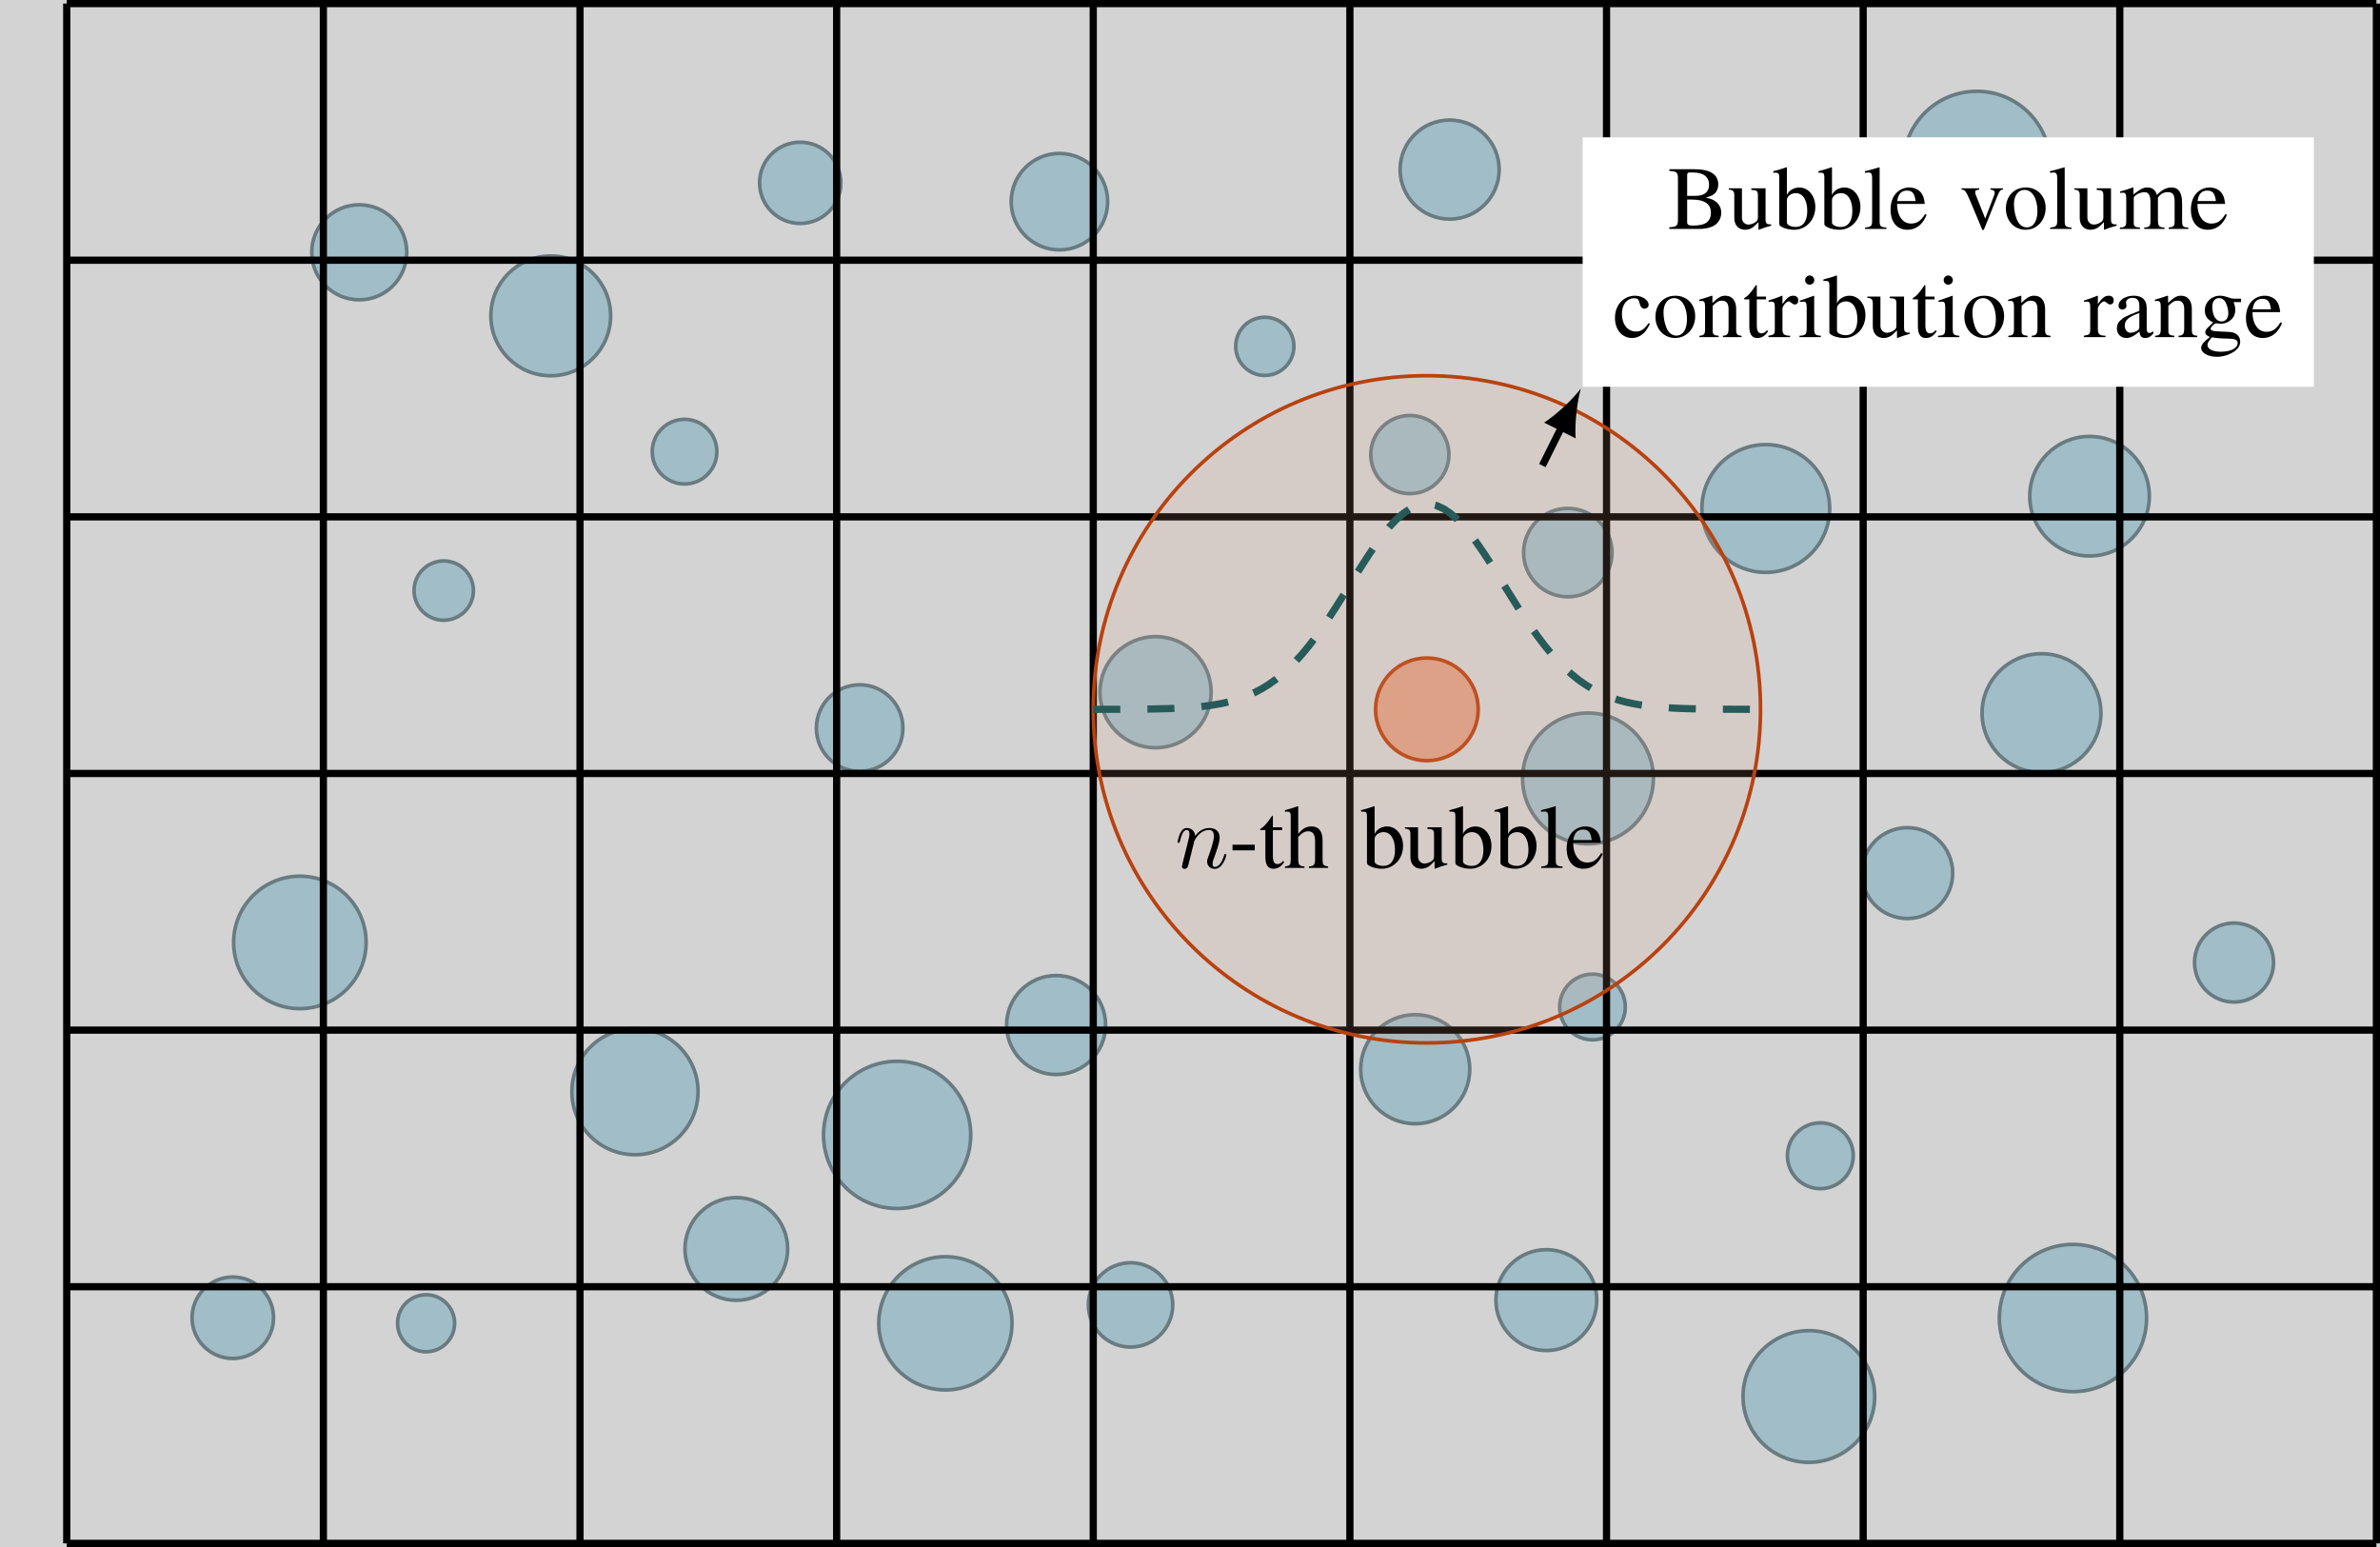 <?xml version="1.0" encoding="UTF-8"?>
<svg xmlns="http://www.w3.org/2000/svg" xmlns:xlink="http://www.w3.org/1999/xlink" width="262.889" height="170.876" viewBox="0 0 262.889 170.876">
<rect width="100%" height="100%" fill="lightgray"/><defs>
<g>
<g id="glyph-0-0">
<path d="M 0.172 -6.594 L 0.172 -6.406 C 1 -6.359 1.125 -6.25 1.125 -5.516 L 1.125 -1.094 C 1.125 -0.344 1 -0.219 0.172 -0.188 L 0.172 0 L 3.5 0 C 4.281 0 4.984 -0.203 5.359 -0.547 C 5.719 -0.875 5.906 -1.312 5.906 -1.797 C 5.906 -2.234 5.734 -2.625 5.422 -2.922 C 5.125 -3.188 4.859 -3.312 4.203 -3.469 C 4.719 -3.594 4.938 -3.703 5.172 -3.906 C 5.422 -4.125 5.578 -4.5 5.578 -4.906 C 5.578 -6.016 4.688 -6.594 2.953 -6.594 Z M 2.141 -3.25 C 3.109 -3.25 3.562 -3.203 3.922 -3.047 C 4.5 -2.812 4.766 -2.406 4.766 -1.781 C 4.766 -1.25 4.562 -0.859 4.156 -0.625 C 3.844 -0.453 3.422 -0.375 2.766 -0.375 C 2.281 -0.375 2.141 -0.453 2.141 -0.781 Z M 2.141 -3.656 L 2.141 -5.938 C 2.141 -6.141 2.219 -6.234 2.359 -6.234 L 2.797 -6.234 C 3.953 -6.234 4.562 -5.75 4.562 -4.859 C 4.562 -4.094 4.031 -3.656 3.094 -3.656 Z M 2.141 -3.656 "/>
</g>
<g id="glyph-0-1">
<path d="M 4.781 -0.5 L 4.719 -0.5 C 4.266 -0.5 4.156 -0.609 4.156 -1.062 L 4.156 -4.484 L 2.578 -4.484 L 2.578 -4.312 C 3.203 -4.281 3.312 -4.188 3.312 -3.688 L 3.312 -1.344 C 3.312 -1.062 3.266 -0.922 3.125 -0.812 C 2.859 -0.594 2.547 -0.484 2.25 -0.484 C 1.859 -0.484 1.547 -0.812 1.547 -1.234 L 1.547 -4.484 L 0.094 -4.484 L 0.094 -4.344 C 0.562 -4.312 0.703 -4.172 0.703 -3.703 L 0.703 -1.203 C 0.703 -0.406 1.188 0.094 1.906 0.094 C 2.281 0.094 2.672 -0.062 2.938 -0.328 L 3.375 -0.75 L 3.375 0.062 L 3.406 0.094 C 3.906 -0.109 4.266 -0.219 4.781 -0.359 Z M 4.781 -0.5 "/>
</g>
<g id="glyph-0-2">
<path d="M 1.531 -6.781 L 1.469 -6.812 C 1.062 -6.656 0.781 -6.578 0.312 -6.453 L 0.031 -6.375 L 0.031 -6.203 C 0.094 -6.219 0.125 -6.219 0.203 -6.219 C 0.594 -6.219 0.688 -6.125 0.688 -5.719 L 0.688 -0.531 C 0.688 -0.234 1.531 0.094 2.328 0.094 C 3.656 0.094 4.672 -1 4.672 -2.422 C 4.672 -3.656 3.906 -4.578 2.906 -4.578 C 2.297 -4.578 1.719 -4.234 1.531 -3.734 Z M 1.531 -3.203 C 1.531 -3.594 2 -3.953 2.516 -3.953 C 3.297 -3.953 3.781 -3.188 3.781 -1.969 C 3.781 -0.859 3.312 -0.219 2.5 -0.219 C 1.969 -0.219 1.531 -0.453 1.531 -0.703 Z M 1.531 -3.203 "/>
</g>
<g id="glyph-0-3">
<path d="M 0.188 -6.203 L 0.25 -6.203 C 0.359 -6.219 0.484 -6.234 0.562 -6.234 C 0.875 -6.234 0.984 -6.094 0.984 -5.625 L 0.984 -0.875 C 0.984 -0.328 0.844 -0.203 0.203 -0.156 L 0.203 0 L 2.562 0 L 2.562 -0.156 C 1.938 -0.188 1.812 -0.297 1.812 -0.844 L 1.812 -6.781 L 1.781 -6.812 C 1.25 -6.641 0.875 -6.547 0.188 -6.375 Z M 0.188 -6.203 "/>
</g>
<g id="glyph-0-4">
<path d="M 4.062 -1.641 C 3.594 -0.875 3.156 -0.594 2.516 -0.594 C 1.953 -0.594 1.531 -0.875 1.234 -1.453 C 1.062 -1.828 0.984 -2.156 0.969 -2.766 L 4.031 -2.766 C 3.953 -3.406 3.859 -3.703 3.609 -4.016 C 3.312 -4.375 2.844 -4.578 2.328 -4.578 C 1.828 -4.578 1.359 -4.406 0.984 -4.062 C 0.516 -3.656 0.25 -2.953 0.25 -2.141 C 0.25 -0.75 0.969 0.094 2.109 0.094 C 3.062 0.094 3.812 -0.484 4.234 -1.562 Z M 0.984 -3.078 C 1.094 -3.859 1.438 -4.234 2.047 -4.234 C 2.656 -4.234 2.891 -3.953 3.016 -3.078 Z M 0.984 -3.078 "/>
</g>
<g id="glyph-0-5">
<path d="M 4.75 -4.484 L 3.375 -4.484 L 3.375 -4.344 C 3.688 -4.312 3.844 -4.203 3.844 -4.016 C 3.844 -3.922 3.812 -3.812 3.781 -3.719 L 2.797 -1.141 L 1.781 -3.688 C 1.719 -3.828 1.688 -3.969 1.688 -4.062 C 1.688 -4.234 1.797 -4.312 2.141 -4.344 L 2.141 -4.484 L 0.188 -4.484 L 0.188 -4.344 C 0.562 -4.312 0.641 -4.219 1.094 -3.188 L 2.297 -0.328 C 2.312 -0.266 2.344 -0.203 2.375 -0.125 C 2.438 0.062 2.5 0.141 2.547 0.141 C 2.609 0.141 2.688 0.016 2.828 -0.359 L 4.109 -3.562 C 4.391 -4.234 4.453 -4.312 4.75 -4.344 Z M 4.75 -4.484 "/>
</g>
<g id="glyph-0-6">
<path d="M 2.5 -4.578 C 1.203 -4.578 0.297 -3.625 0.297 -2.25 C 0.297 -0.906 1.219 0.094 2.469 0.094 C 3.734 0.094 4.688 -0.953 4.688 -2.328 C 4.688 -3.641 3.766 -4.578 2.5 -4.578 Z M 2.359 -4.312 C 3.203 -4.312 3.781 -3.344 3.781 -1.984 C 3.781 -0.859 3.344 -0.172 2.594 -0.172 C 2.203 -0.172 1.828 -0.422 1.625 -0.812 C 1.344 -1.328 1.188 -2.031 1.188 -2.734 C 1.188 -3.688 1.656 -4.312 2.359 -4.312 Z M 2.359 -4.312 "/>
</g>
<g id="glyph-0-7">
<path d="M 0.188 -3.969 C 0.312 -4 0.406 -4 0.516 -4 C 0.766 -4 0.859 -3.844 0.859 -3.375 L 0.859 -0.844 C 0.859 -0.312 0.719 -0.156 0.156 -0.156 L 0.156 0 L 2.375 0 L 2.375 -0.156 C 1.844 -0.172 1.688 -0.281 1.688 -0.672 L 1.688 -3.484 C 1.688 -3.5 1.781 -3.594 1.844 -3.672 C 2.094 -3.891 2.516 -4.062 2.875 -4.062 C 3.312 -4.062 3.531 -3.719 3.531 -3.016 L 3.531 -0.859 C 3.531 -0.297 3.422 -0.188 2.844 -0.156 L 2.844 0 L 5.078 0 L 5.078 -0.156 C 4.516 -0.156 4.359 -0.328 4.359 -0.953 L 4.359 -3.453 C 4.672 -3.891 5 -4.062 5.453 -4.062 C 6.016 -4.062 6.203 -3.797 6.203 -2.969 L 6.203 -0.875 C 6.203 -0.297 6.125 -0.219 5.547 -0.156 L 5.547 0 L 7.719 0 L 7.719 -0.156 L 7.469 -0.172 C 7.172 -0.188 7.031 -0.375 7.031 -0.75 L 7.031 -2.812 C 7.031 -3.984 6.656 -4.578 5.875 -4.578 C 5.297 -4.578 4.797 -4.328 4.25 -3.75 C 4.078 -4.312 3.734 -4.578 3.203 -4.578 C 2.766 -4.578 2.484 -4.453 1.656 -3.812 L 1.656 -4.562 L 1.578 -4.578 C 1.078 -4.391 0.734 -4.281 0.188 -4.141 Z M 0.188 -3.969 "/>
</g>
<g id="glyph-0-8">
<path d="M 3.969 -1.562 C 3.484 -0.859 3.125 -0.625 2.562 -0.625 C 1.656 -0.625 1.016 -1.422 1.016 -2.562 C 1.016 -3.594 1.562 -4.297 2.375 -4.297 C 2.734 -4.297 2.859 -4.188 2.953 -3.812 L 3.016 -3.594 C 3.094 -3.312 3.281 -3.141 3.484 -3.141 C 3.75 -3.141 3.969 -3.328 3.969 -3.562 C 3.969 -4.109 3.266 -4.578 2.438 -4.578 C 1.938 -4.578 1.438 -4.391 1.031 -4.031 C 0.531 -3.594 0.25 -2.906 0.25 -2.125 C 0.25 -0.828 1.031 0.094 2.141 0.094 C 2.594 0.094 2.984 -0.062 3.344 -0.375 C 3.625 -0.609 3.812 -0.875 4.109 -1.469 Z M 3.969 -1.562 "/>
</g>
<g id="glyph-0-9">
<path d="M 0.156 -3.969 C 0.219 -4 0.312 -4 0.422 -4 C 0.703 -4 0.797 -3.859 0.797 -3.375 L 0.797 -0.891 C 0.797 -0.328 0.688 -0.188 0.172 -0.156 L 0.172 0 L 2.297 0 L 2.297 -0.156 C 1.781 -0.188 1.641 -0.312 1.641 -0.672 L 1.641 -3.469 C 2.109 -3.922 2.328 -4.031 2.656 -4.031 C 3.156 -4.031 3.391 -3.734 3.391 -3.078 L 3.391 -0.984 C 3.391 -0.359 3.266 -0.188 2.766 -0.156 L 2.766 0 L 4.828 0 L 4.828 -0.156 C 4.344 -0.203 4.234 -0.312 4.234 -0.812 L 4.234 -3.094 C 4.234 -4.031 3.781 -4.578 3.047 -4.578 C 2.594 -4.578 2.281 -4.422 1.609 -3.781 L 1.609 -4.562 L 1.531 -4.578 C 1.047 -4.406 0.703 -4.297 0.156 -4.141 Z M 0.156 -3.969 "/>
</g>
<g id="glyph-0-10">
<path d="M 2.547 -4.484 L 1.531 -4.484 L 1.531 -5.641 C 1.531 -5.734 1.531 -5.766 1.469 -5.766 C 1.391 -5.688 1.328 -5.594 1.266 -5.5 C 0.891 -4.938 0.453 -4.469 0.297 -4.422 C 0.188 -4.359 0.125 -4.281 0.125 -4.234 C 0.125 -4.203 0.141 -4.188 0.172 -4.172 L 0.703 -4.172 L 0.703 -1.172 C 0.703 -0.328 1 0.094 1.578 0.094 C 2.078 0.094 2.453 -0.141 2.781 -0.656 L 2.656 -0.766 C 2.438 -0.516 2.266 -0.422 2.047 -0.422 C 1.688 -0.422 1.531 -0.688 1.531 -1.312 L 1.531 -4.172 L 2.547 -4.172 Z M 2.547 -4.484 "/>
</g>
<g id="glyph-0-11">
<path d="M 0.062 -3.891 C 0.203 -3.922 0.297 -3.922 0.422 -3.922 C 0.672 -3.922 0.75 -3.766 0.75 -3.328 L 0.75 -0.844 C 0.75 -0.344 0.688 -0.266 0.047 -0.156 L 0.047 0 L 2.438 0 L 2.438 -0.156 C 1.766 -0.172 1.594 -0.328 1.594 -0.891 L 1.594 -3.141 C 1.594 -3.453 2.031 -3.953 2.297 -3.953 C 2.359 -3.953 2.438 -3.906 2.547 -3.812 C 2.719 -3.672 2.828 -3.609 2.953 -3.609 C 3.188 -3.609 3.344 -3.781 3.344 -4.062 C 3.344 -4.391 3.125 -4.578 2.797 -4.578 C 2.375 -4.578 2.078 -4.359 1.594 -3.656 L 1.594 -4.562 L 1.547 -4.578 C 1.016 -4.359 0.656 -4.234 0.062 -4.047 Z M 0.062 -3.891 "/>
</g>
<g id="glyph-0-12">
<path d="M 1.75 -4.578 L 0.203 -4.031 L 0.203 -3.891 L 0.281 -3.891 C 0.406 -3.922 0.531 -3.922 0.625 -3.922 C 0.859 -3.922 0.953 -3.766 0.953 -3.328 L 0.953 -1.016 C 0.953 -0.297 0.844 -0.188 0.156 -0.156 L 0.156 0 L 2.516 0 L 2.516 -0.156 C 1.859 -0.203 1.781 -0.297 1.781 -1.016 L 1.781 -4.562 Z M 1.281 -6.812 C 1 -6.812 0.781 -6.578 0.781 -6.297 C 0.781 -6.016 1 -5.797 1.281 -5.797 C 1.562 -5.797 1.797 -6.016 1.797 -6.297 C 1.797 -6.578 1.562 -6.812 1.281 -6.812 Z M 1.281 -6.812 "/>
</g>
<g id="glyph-0-13">
<path d="M 4.406 -0.656 C 4.234 -0.516 4.109 -0.469 3.969 -0.469 C 3.734 -0.469 3.672 -0.609 3.672 -1.047 L 3.672 -2.984 C 3.672 -3.516 3.625 -3.797 3.469 -4.031 C 3.25 -4.391 2.828 -4.578 2.234 -4.578 C 1.297 -4.578 0.562 -4.094 0.562 -3.469 C 0.562 -3.234 0.75 -3.047 0.984 -3.047 C 1.219 -3.047 1.438 -3.234 1.438 -3.453 C 1.438 -3.5 1.422 -3.547 1.422 -3.625 C 1.391 -3.703 1.391 -3.781 1.391 -3.859 C 1.391 -4.125 1.703 -4.344 2.109 -4.344 C 2.594 -4.344 2.859 -4.062 2.859 -3.516 L 2.859 -2.906 C 1.328 -2.297 1.156 -2.219 0.734 -1.828 C 0.516 -1.641 0.375 -1.297 0.375 -0.969 C 0.375 -0.344 0.812 0.094 1.422 0.094 C 1.859 0.094 2.266 -0.109 2.875 -0.625 C 2.922 -0.109 3.094 0.094 3.516 0.094 C 3.844 0.094 4.062 -0.016 4.406 -0.406 Z M 2.859 -1.219 C 2.859 -0.922 2.812 -0.828 2.609 -0.703 C 2.359 -0.562 2.078 -0.484 1.875 -0.484 C 1.531 -0.484 1.25 -0.812 1.25 -1.25 L 1.25 -1.281 C 1.25 -1.875 1.656 -2.234 2.859 -2.672 Z M 2.859 -1.219 "/>
</g>
<g id="glyph-0-14">
<path d="M 4.688 -3.875 L 4.688 -4.25 L 3.922 -4.25 C 3.719 -4.25 3.562 -4.281 3.375 -4.359 L 3.156 -4.438 C 2.875 -4.531 2.609 -4.578 2.359 -4.578 C 1.422 -4.578 0.688 -3.875 0.688 -2.953 C 0.688 -2.328 0.953 -1.953 1.609 -1.625 C 1.422 -1.453 1.25 -1.281 1.188 -1.219 C 0.859 -0.938 0.734 -0.734 0.734 -0.531 C 0.734 -0.328 0.844 -0.203 1.25 -0.016 C 0.547 0.516 0.281 0.844 0.281 1.203 C 0.281 1.734 1.062 2.172 2 2.172 C 2.75 2.172 3.531 1.906 4.047 1.5 C 4.422 1.188 4.594 0.875 4.594 0.484 C 4.594 -0.125 4.125 -0.547 3.391 -0.578 L 2.109 -0.641 C 1.578 -0.656 1.328 -0.75 1.328 -0.906 C 1.328 -1.109 1.656 -1.453 1.922 -1.531 C 2.016 -1.531 2.078 -1.516 2.109 -1.516 C 2.297 -1.5 2.438 -1.484 2.5 -1.484 C 2.859 -1.484 3.266 -1.641 3.562 -1.906 C 3.891 -2.188 4.047 -2.531 4.047 -3.031 C 4.047 -3.312 4 -3.547 3.859 -3.875 Z M 1.469 0.016 C 1.797 0.094 2.594 0.156 3.078 0.156 C 3.984 0.156 4.312 0.281 4.312 0.641 C 4.312 1.219 3.562 1.609 2.438 1.609 C 1.562 1.609 0.984 1.312 0.984 0.875 C 0.984 0.641 1.047 0.516 1.469 0.016 Z M 1.516 -3.375 C 1.516 -3.953 1.797 -4.312 2.25 -4.312 C 2.562 -4.312 2.828 -4.141 2.984 -3.844 C 3.156 -3.484 3.281 -3.031 3.281 -2.641 C 3.281 -2.078 2.984 -1.734 2.531 -1.734 C 1.938 -1.734 1.516 -2.375 1.516 -3.344 Z M 1.516 -3.375 "/>
</g>
<g id="glyph-0-15">
<path d="M 0.391 -2.562 L 0.391 -1.938 L 2.844 -1.938 L 2.844 -2.562 Z M 0.391 -2.562 "/>
</g>
<g id="glyph-0-16">
<path d="M 1.562 -3.422 C 1.984 -3.875 2.281 -4.047 2.672 -4.047 C 3.172 -4.047 3.422 -3.688 3.422 -2.984 L 3.422 -1.016 C 3.422 -0.344 3.312 -0.203 2.734 -0.156 L 2.734 0 L 4.859 0 L 4.859 -0.156 C 4.312 -0.25 4.25 -0.328 4.25 -1.016 L 4.25 -3 C 4.25 -4.047 3.844 -4.578 3.031 -4.578 C 2.438 -4.578 2.031 -4.344 1.562 -3.75 L 1.562 -6.781 L 1.516 -6.812 C 1.172 -6.688 0.922 -6.609 0.375 -6.453 L 0.094 -6.375 L 0.094 -6.203 C 0.141 -6.219 0.172 -6.219 0.219 -6.219 C 0.641 -6.219 0.734 -6.141 0.734 -5.719 L 0.734 -1.016 C 0.734 -0.312 0.672 -0.234 0.094 -0.156 L 0.094 0 L 2.25 0 L 2.25 -0.156 C 1.672 -0.203 1.562 -0.328 1.562 -1.016 Z M 1.562 -3.422 "/>
</g>
<g id="glyph-1-0">
<path d="M 0.875 -0.594 C 0.844 -0.438 0.781 -0.203 0.781 -0.156 C 0.781 0.016 0.922 0.109 1.078 0.109 C 1.203 0.109 1.375 0.031 1.453 -0.172 C 1.453 -0.188 1.578 -0.656 1.641 -0.906 L 1.859 -1.797 C 1.906 -2.031 1.969 -2.25 2.031 -2.469 C 2.062 -2.641 2.141 -2.938 2.156 -2.969 C 2.297 -3.281 2.828 -4.188 3.781 -4.188 C 4.234 -4.188 4.312 -3.812 4.312 -3.484 C 4.312 -2.875 3.828 -1.594 3.672 -1.172 C 3.578 -0.938 3.562 -0.812 3.562 -0.703 C 3.562 -0.234 3.922 0.109 4.391 0.109 C 5.328 0.109 5.688 -1.344 5.688 -1.422 C 5.688 -1.531 5.609 -1.531 5.578 -1.531 C 5.469 -1.531 5.469 -1.5 5.422 -1.344 C 5.219 -0.672 4.891 -0.109 4.406 -0.109 C 4.234 -0.109 4.172 -0.203 4.172 -0.438 C 4.172 -0.688 4.25 -0.922 4.344 -1.141 C 4.531 -1.672 4.953 -2.766 4.953 -3.344 C 4.953 -4 4.531 -4.406 3.812 -4.406 C 2.906 -4.406 2.422 -3.766 2.25 -3.531 C 2.203 -4.094 1.797 -4.406 1.328 -4.406 C 0.875 -4.406 0.688 -4.016 0.594 -3.844 C 0.422 -3.5 0.297 -2.906 0.297 -2.875 C 0.297 -2.766 0.391 -2.766 0.406 -2.766 C 0.516 -2.766 0.516 -2.781 0.578 -3 C 0.75 -3.703 0.953 -4.188 1.312 -4.188 C 1.5 -4.188 1.609 -4.062 1.609 -3.734 C 1.609 -3.516 1.578 -3.406 1.453 -2.891 Z M 0.875 -0.594 "/>
</g>
</g>
<clipPath id="clip-0">
<path clip-rule="nonzero" d="M 6 170 L 262.891 170 L 262.891 170.875 L 6 170.875 Z M 6 170 "/>
</clipPath>
<clipPath id="clip-1">
<path clip-rule="nonzero" d="M 6 141 L 262.891 141 L 262.891 143 L 6 143 Z M 6 141 "/>
</clipPath>
<clipPath id="clip-2">
<path clip-rule="nonzero" d="M 6 113 L 262.891 113 L 262.891 115 L 6 115 Z M 6 113 "/>
</clipPath>
<clipPath id="clip-3">
<path clip-rule="nonzero" d="M 6 85 L 262.891 85 L 262.891 86 L 6 86 Z M 6 85 "/>
</clipPath>
<clipPath id="clip-4">
<path clip-rule="nonzero" d="M 6 56 L 262.891 56 L 262.891 58 L 6 58 Z M 6 56 "/>
</clipPath>
<clipPath id="clip-5">
<path clip-rule="nonzero" d="M 6 28 L 262.891 28 L 262.891 30 L 6 30 Z M 6 28 "/>
</clipPath>
<clipPath id="clip-6">
<path clip-rule="nonzero" d="M 6 0 L 262.891 0 L 262.891 1 L 6 1 Z M 6 0 "/>
</clipPath>
<clipPath id="clip-7">
<path clip-rule="nonzero" d="M 6 0 L 8 0 L 8 170.875 L 6 170.875 Z M 6 0 "/>
</clipPath>
<clipPath id="clip-8">
<path clip-rule="nonzero" d="M 35 0 L 37 0 L 37 170.875 L 35 170.875 Z M 35 0 "/>
</clipPath>
<clipPath id="clip-9">
<path clip-rule="nonzero" d="M 63 0 L 65 0 L 65 170.875 L 63 170.875 Z M 63 0 "/>
</clipPath>
<clipPath id="clip-10">
<path clip-rule="nonzero" d="M 92 0 L 93 0 L 93 170.875 L 92 170.875 Z M 92 0 "/>
</clipPath>
<clipPath id="clip-11">
<path clip-rule="nonzero" d="M 120 0 L 122 0 L 122 170.875 L 120 170.875 Z M 120 0 "/>
</clipPath>
<clipPath id="clip-12">
<path clip-rule="nonzero" d="M 148 0 L 150 0 L 150 170.875 L 148 170.875 Z M 148 0 "/>
</clipPath>
<clipPath id="clip-13">
<path clip-rule="nonzero" d="M 177 0 L 178 0 L 178 170.875 L 177 170.875 Z M 177 0 "/>
</clipPath>
<clipPath id="clip-14">
<path clip-rule="nonzero" d="M 205 0 L 207 0 L 207 170.875 L 205 170.875 Z M 205 0 "/>
</clipPath>
<clipPath id="clip-15">
<path clip-rule="nonzero" d="M 233 0 L 235 0 L 235 170.875 L 233 170.875 Z M 233 0 "/>
</clipPath>
<clipPath id="clip-16">
<path clip-rule="nonzero" d="M 262 0 L 262.891 0 L 262.891 170.875 L 262 170.875 Z M 262 0 "/>
</clipPath>
</defs>
<path fill-rule="nonzero" fill="rgb(62.999%, 73.999%, 78%)" fill-opacity="1" stroke-width="0.399" stroke-linecap="butt" stroke-linejoin="miter" stroke="rgb(40.948%, 48.099%, 50.699%)" stroke-opacity="1" stroke-miterlimit="10" d="M 37.558 142.606 C 37.558 145.504 35.206 147.856 32.308 147.856 C 29.409 147.856 27.062 145.504 27.062 142.606 C 27.062 139.707 29.409 137.36 32.308 137.36 C 35.206 137.36 37.558 139.707 37.558 142.606 Z M 37.558 142.606 " transform="matrix(1, 0, 0, -1, 7.372, 170.477)"/>
<path fill-rule="nonzero" fill="rgb(62.999%, 73.999%, 78%)" fill-opacity="1" stroke-width="0.399" stroke-linecap="butt" stroke-linejoin="miter" stroke="rgb(40.948%, 48.099%, 50.699%)" stroke-opacity="1" stroke-miterlimit="10" d="M 208.319 74.036 C 208.319 76.809 206.073 79.055 203.304 79.055 C 200.534 79.055 198.288 76.809 198.288 74.036 C 198.288 71.266 200.534 69.02 203.304 69.02 C 206.073 69.02 208.319 71.266 208.319 74.036 Z M 208.319 74.036 " transform="matrix(1, 0, 0, -1, 7.372, 170.477)"/>
<path fill-rule="nonzero" fill="rgb(62.999%, 73.999%, 78%)" fill-opacity="1" stroke-width="0.399" stroke-linecap="butt" stroke-linejoin="miter" stroke="rgb(40.948%, 48.099%, 50.699%)" stroke-opacity="1" stroke-miterlimit="10" d="M 175.257 84.497 C 175.257 88.485 172.023 91.719 168.034 91.719 C 164.042 91.719 160.808 88.485 160.808 84.497 C 160.808 80.504 164.042 77.27 168.034 77.27 C 172.023 77.27 175.257 80.504 175.257 84.497 Z M 175.257 84.497 " transform="matrix(1, 0, 0, -1, 7.372, 170.477)"/>
<path fill-rule="nonzero" fill="rgb(62.999%, 73.999%, 78%)" fill-opacity="1" stroke-width="0.399" stroke-linecap="butt" stroke-linejoin="miter" stroke="rgb(40.948%, 48.099%, 50.699%)" stroke-opacity="1" stroke-miterlimit="10" d="M 99.851 45.118 C 99.851 49.61 96.214 53.25 91.722 53.25 C 87.233 53.25 83.593 49.61 83.593 45.118 C 83.593 40.629 87.233 36.989 91.722 36.989 C 96.214 36.989 99.851 40.629 99.851 45.118 Z M 99.851 45.118 " transform="matrix(1, 0, 0, -1, 7.372, 170.477)"/>
<path fill-rule="nonzero" fill="rgb(62.999%, 73.999%, 78%)" fill-opacity="1" stroke-width="0.399" stroke-linecap="butt" stroke-linejoin="miter" stroke="rgb(40.948%, 48.099%, 50.699%)" stroke-opacity="1" stroke-miterlimit="10" d="M 230.038 115.668 C 230.038 119.317 227.081 122.27 223.437 122.27 C 219.788 122.27 216.831 119.317 216.831 115.668 C 216.831 112.02 219.788 109.067 223.437 109.067 C 227.081 109.067 230.038 112.02 230.038 115.668 Z M 230.038 115.668 " transform="matrix(1, 0, 0, -1, 7.372, 170.477)"/>
<path fill-rule="nonzero" fill="rgb(62.999%, 73.999%, 78%)" fill-opacity="1" stroke-width="0.399" stroke-linecap="butt" stroke-linejoin="miter" stroke="rgb(40.948%, 48.099%, 50.699%)" stroke-opacity="1" stroke-miterlimit="10" d="M 194.73 114.309 C 194.73 118.207 191.569 121.368 187.675 121.368 C 183.776 121.368 180.616 118.207 180.616 114.309 C 180.616 110.415 183.776 107.254 187.675 107.254 C 191.569 107.254 194.73 110.415 194.73 114.309 Z M 194.73 114.309 " transform="matrix(1, 0, 0, -1, 7.372, 170.477)"/>
<path fill-rule="nonzero" fill="rgb(62.999%, 73.999%, 78%)" fill-opacity="1" stroke-width="0.399" stroke-linecap="butt" stroke-linejoin="miter" stroke="rgb(40.948%, 48.099%, 50.699%)" stroke-opacity="1" stroke-miterlimit="10" d="M 135.55 132.223 C 135.55 133.997 134.112 135.438 132.335 135.438 C 130.562 135.438 129.12 133.997 129.12 132.223 C 129.12 130.446 130.562 129.008 132.335 129.008 C 134.112 129.008 135.55 130.446 135.55 132.223 Z M 135.55 132.223 " transform="matrix(1, 0, 0, -1, 7.372, 170.477)"/>
<path fill-rule="nonzero" fill="rgb(62.999%, 73.999%, 78%)" fill-opacity="1" stroke-width="0.399" stroke-linecap="butt" stroke-linejoin="miter" stroke="rgb(40.948%, 48.099%, 50.699%)" stroke-opacity="1" stroke-miterlimit="10" d="M 199.702 16.223 C 199.702 20.239 196.448 23.497 192.433 23.497 C 188.413 23.497 185.159 20.239 185.159 16.223 C 185.159 12.207 188.413 8.95 192.433 8.95 C 196.448 8.95 199.702 12.207 199.702 16.223 Z M 199.702 16.223 " transform="matrix(1, 0, 0, -1, 7.372, 170.477)"/>
<path fill-rule="nonzero" fill="rgb(62.999%, 73.999%, 78%)" fill-opacity="1" stroke-width="0.399" stroke-linecap="butt" stroke-linejoin="miter" stroke="rgb(40.948%, 48.099%, 50.699%)" stroke-opacity="1" stroke-miterlimit="10" d="M 152.671 120.27 C 152.671 122.653 150.741 124.582 148.358 124.582 C 145.972 124.582 144.042 122.653 144.042 120.27 C 144.042 117.883 145.972 115.954 148.358 115.954 C 150.741 115.954 152.671 117.883 152.671 120.27 Z M 152.671 120.27 " transform="matrix(1, 0, 0, -1, 7.372, 170.477)"/>
<path fill-rule="nonzero" fill="rgb(62.999%, 73.999%, 78%)" fill-opacity="1" stroke-width="0.399" stroke-linecap="butt" stroke-linejoin="miter" stroke="rgb(40.948%, 48.099%, 50.699%)" stroke-opacity="1" stroke-miterlimit="10" d="M 197.335 42.817 C 197.335 44.825 195.706 46.454 193.698 46.454 C 191.69 46.454 190.062 44.825 190.062 42.817 C 190.062 40.809 191.69 39.18 193.698 39.18 C 195.706 39.18 197.335 40.809 197.335 42.817 Z M 197.335 42.817 " transform="matrix(1, 0, 0, -1, 7.372, 170.477)"/>
<path fill-rule="nonzero" fill="rgb(62.999%, 73.999%, 78%)" fill-opacity="1" stroke-width="0.399" stroke-linecap="butt" stroke-linejoin="miter" stroke="rgb(40.948%, 48.099%, 50.699%)" stroke-opacity="1" stroke-miterlimit="10" d="M 172.155 59.247 C 172.155 61.25 170.534 62.875 168.53 62.875 C 166.526 62.875 164.905 61.25 164.905 59.247 C 164.905 57.247 166.526 55.622 168.53 55.622 C 170.534 55.622 172.155 57.247 172.155 59.247 Z M 172.155 59.247 " transform="matrix(1, 0, 0, -1, 7.372, 170.477)"/>
<path fill-rule="nonzero" fill="rgb(62.999%, 73.999%, 78%)" fill-opacity="1" stroke-width="0.399" stroke-linecap="butt" stroke-linejoin="miter" stroke="rgb(40.948%, 48.099%, 50.699%)" stroke-opacity="1" stroke-miterlimit="10" d="M 104.409 24.305 C 104.409 28.368 101.116 31.665 97.05 31.665 C 92.987 31.665 89.694 28.368 89.694 24.305 C 89.694 20.243 92.987 16.946 97.05 16.946 C 101.116 16.946 104.409 20.243 104.409 24.305 Z M 104.409 24.305 " transform="matrix(1, 0, 0, -1, 7.372, 170.477)"/>
<path fill-rule="nonzero" fill="rgb(62.999%, 73.999%, 78%)" fill-opacity="1" stroke-width="0.399" stroke-linecap="butt" stroke-linejoin="miter" stroke="rgb(40.948%, 48.099%, 50.699%)" stroke-opacity="1" stroke-miterlimit="10" d="M 229.733 24.891 C 229.733 29.383 226.093 33.024 221.601 33.024 C 217.112 33.024 213.472 29.383 213.472 24.891 C 213.472 20.403 217.112 16.762 221.601 16.762 C 226.093 16.762 229.733 20.403 229.733 24.891 Z M 229.733 24.891 " transform="matrix(1, 0, 0, -1, 7.372, 170.477)"/>
<path fill-rule="nonzero" fill="rgb(62.999%, 73.999%, 78%)" fill-opacity="1" stroke-width="0.399" stroke-linecap="butt" stroke-linejoin="miter" stroke="rgb(40.948%, 48.099%, 50.699%)" stroke-opacity="1" stroke-miterlimit="10" d="M 158.222 151.743 C 158.222 154.766 155.773 157.215 152.753 157.215 C 149.73 157.215 147.28 154.766 147.28 151.743 C 147.28 148.723 149.73 146.274 152.753 146.274 C 155.773 146.274 158.222 148.723 158.222 151.743 Z M 158.222 151.743 " transform="matrix(1, 0, 0, -1, 7.372, 170.477)"/>
<path fill-rule="nonzero" fill="rgb(62.999%, 73.999%, 78%)" fill-opacity="1" stroke-width="0.399" stroke-linecap="butt" stroke-linejoin="miter" stroke="rgb(40.948%, 48.099%, 50.699%)" stroke-opacity="1" stroke-miterlimit="10" d="M 169.003 26.872 C 169.003 29.95 166.511 32.442 163.433 32.442 C 160.358 32.442 157.862 29.95 157.862 26.872 C 157.862 23.797 160.358 21.301 163.433 21.301 C 166.511 21.301 169.003 23.797 169.003 26.872 Z M 169.003 26.872 " transform="matrix(1, 0, 0, -1, 7.372, 170.477)"/>
<path fill-rule="nonzero" fill="rgb(62.999%, 73.999%, 78%)" fill-opacity="1" stroke-width="0.399" stroke-linecap="butt" stroke-linejoin="miter" stroke="rgb(40.948%, 48.099%, 50.699%)" stroke-opacity="1" stroke-miterlimit="10" d="M 243.757 64.157 C 243.757 66.567 241.804 68.52 239.394 68.52 C 236.983 68.52 235.03 66.567 235.03 64.157 C 235.03 61.747 236.983 59.793 239.394 59.793 C 241.804 59.793 243.757 61.747 243.757 64.157 Z M 243.757 64.157 " transform="matrix(1, 0, 0, -1, 7.372, 170.477)"/>
<path fill-rule="nonzero" fill="rgb(62.999%, 73.999%, 78%)" fill-opacity="1" stroke-width="0.399" stroke-linecap="butt" stroke-linejoin="miter" stroke="rgb(40.948%, 48.099%, 50.699%)" stroke-opacity="1" stroke-miterlimit="10" d="M 233.847 141.981 C 233.847 143.622 232.519 144.954 230.878 144.954 C 229.237 144.954 227.909 143.622 227.909 141.981 C 227.909 140.34 229.237 139.012 230.878 139.012 C 232.519 139.012 233.847 140.34 233.847 141.981 Z M 233.847 141.981 " transform="matrix(1, 0, 0, -1, 7.372, 170.477)"/>
<path fill-rule="nonzero" fill="rgb(62.999%, 73.999%, 78%)" fill-opacity="1" stroke-width="0.399" stroke-linecap="butt" stroke-linejoin="miter" stroke="rgb(40.948%, 48.099%, 50.699%)" stroke-opacity="1" stroke-miterlimit="10" d="M 114.976 148.204 C 114.976 151.145 112.593 153.528 109.651 153.528 C 106.71 153.528 104.323 151.145 104.323 148.204 C 104.323 145.258 106.71 142.875 109.651 142.875 C 112.593 142.875 114.976 145.258 114.976 148.204 Z M 114.976 148.204 " transform="matrix(1, 0, 0, -1, 7.372, 170.477)"/>
<path fill-rule="nonzero" fill="rgb(62.999%, 73.999%, 78%)" fill-opacity="1" stroke-width="0.399" stroke-linecap="butt" stroke-linejoin="miter" stroke="rgb(40.948%, 48.099%, 50.699%)" stroke-opacity="1" stroke-miterlimit="10" d="M 114.749 57.258 C 114.749 60.278 112.304 62.723 109.284 62.723 C 106.265 62.723 103.816 60.278 103.816 57.258 C 103.816 54.235 106.265 51.789 109.284 51.789 C 112.304 51.789 114.749 54.235 114.749 57.258 Z M 114.749 57.258 " transform="matrix(1, 0, 0, -1, 7.372, 170.477)"/>
<path fill-rule="nonzero" fill="rgb(62.999%, 73.999%, 78%)" fill-opacity="1" stroke-width="0.399" stroke-linecap="butt" stroke-linejoin="miter" stroke="rgb(40.948%, 48.099%, 50.699%)" stroke-opacity="1" stroke-miterlimit="10" d="M 126.405 94.02 C 126.405 97.411 123.655 100.157 120.265 100.157 C 116.874 100.157 114.128 97.411 114.128 94.02 C 114.128 90.629 116.874 87.883 120.265 87.883 C 123.655 87.883 126.405 90.629 126.405 94.02 Z M 126.405 94.02 " transform="matrix(1, 0, 0, -1, 7.372, 170.477)"/>
<path fill-rule="nonzero" fill="rgb(62.999%, 73.999%, 78%)" fill-opacity="1" stroke-width="0.399" stroke-linecap="butt" stroke-linejoin="miter" stroke="rgb(40.948%, 48.099%, 50.699%)" stroke-opacity="1" stroke-miterlimit="10" d="M 69.73 49.895 C 69.73 53.747 66.612 56.864 62.765 56.864 C 58.913 56.864 55.796 53.747 55.796 49.895 C 55.796 46.047 58.913 42.93 62.765 42.93 C 66.612 42.93 69.73 46.047 69.73 49.895 Z M 69.73 49.895 " transform="matrix(1, 0, 0, -1, 7.372, 170.477)"/>
<path fill-rule="nonzero" fill="rgb(62.999%, 73.999%, 78%)" fill-opacity="1" stroke-width="0.399" stroke-linecap="butt" stroke-linejoin="miter" stroke="rgb(40.948%, 48.099%, 50.699%)" stroke-opacity="1" stroke-miterlimit="10" d="M 219.101 152.278 C 219.101 156.762 215.464 160.395 210.983 160.395 C 206.499 160.395 202.862 156.762 202.862 152.278 C 202.862 147.793 206.499 144.161 210.983 144.161 C 215.464 144.161 219.101 147.793 219.101 152.278 Z M 219.101 152.278 " transform="matrix(1, 0, 0, -1, 7.372, 170.477)"/>
<path fill-rule="nonzero" fill="rgb(62.999%, 73.999%, 78%)" fill-opacity="1" stroke-width="0.399" stroke-linecap="butt" stroke-linejoin="miter" stroke="rgb(40.948%, 48.099%, 50.699%)" stroke-opacity="1" stroke-miterlimit="10" d="M 71.812 120.586 C 71.812 122.559 70.214 124.157 68.241 124.157 C 66.269 124.157 64.671 122.559 64.671 120.586 C 64.671 118.614 66.269 117.016 68.241 117.016 C 70.214 117.016 71.812 118.614 71.812 120.586 Z M 71.812 120.586 " transform="matrix(1, 0, 0, -1, 7.372, 170.477)"/>
<path fill-rule="nonzero" fill="rgb(62.999%, 73.999%, 78%)" fill-opacity="1" stroke-width="0.399" stroke-linecap="butt" stroke-linejoin="miter" stroke="rgb(40.948%, 48.099%, 50.699%)" stroke-opacity="1" stroke-miterlimit="10" d="M 170.687 109.438 C 170.687 112.133 168.499 114.321 165.804 114.321 C 163.108 114.321 160.921 112.133 160.921 109.438 C 160.921 106.743 163.108 104.555 165.804 104.555 C 168.499 104.555 170.687 106.743 170.687 109.438 Z M 170.687 109.438 " transform="matrix(1, 0, 0, -1, 7.372, 170.477)"/>
<path fill-rule="nonzero" fill="rgb(62.999%, 73.999%, 78%)" fill-opacity="1" stroke-width="0.399" stroke-linecap="butt" stroke-linejoin="miter" stroke="rgb(40.948%, 48.099%, 50.699%)" stroke-opacity="1" stroke-miterlimit="10" d="M 122.167 26.34 C 122.167 28.911 120.081 30.997 117.507 30.997 C 114.937 30.997 112.851 28.911 112.851 26.34 C 112.851 23.77 114.937 21.684 117.507 21.684 C 120.081 21.684 122.167 23.77 122.167 26.34 Z M 122.167 26.34 " transform="matrix(1, 0, 0, -1, 7.372, 170.477)"/>
<path fill-rule="nonzero" fill="rgb(62.999%, 73.999%, 78%)" fill-opacity="1" stroke-width="0.399" stroke-linecap="butt" stroke-linejoin="miter" stroke="rgb(40.948%, 48.099%, 50.699%)" stroke-opacity="1" stroke-miterlimit="10" d="M 33.069 66.379 C 33.069 70.418 29.792 73.696 25.753 73.696 C 21.71 73.696 18.433 70.418 18.433 66.379 C 18.433 62.336 21.71 59.063 25.753 59.063 C 29.792 59.063 33.069 62.336 33.069 66.379 Z M 33.069 66.379 " transform="matrix(1, 0, 0, -1, 7.372, 170.477)"/>
<path fill-rule="nonzero" fill="rgb(62.999%, 73.999%, 78%)" fill-opacity="1" stroke-width="0.399" stroke-linecap="butt" stroke-linejoin="miter" stroke="rgb(40.948%, 48.099%, 50.699%)" stroke-opacity="1" stroke-miterlimit="10" d="M 42.843 24.313 C 42.843 26.055 41.433 27.465 39.694 27.465 C 37.952 27.465 36.542 26.055 36.542 24.313 C 36.542 22.575 37.952 21.165 39.694 21.165 C 41.433 21.165 42.843 22.575 42.843 24.313 Z M 42.843 24.313 " transform="matrix(1, 0, 0, -1, 7.372, 170.477)"/>
<path fill-rule="nonzero" fill="rgb(62.999%, 73.999%, 78%)" fill-opacity="1" stroke-width="0.399" stroke-linecap="butt" stroke-linejoin="miter" stroke="rgb(40.948%, 48.099%, 50.699%)" stroke-opacity="1" stroke-miterlimit="10" d="M 85.503 150.286 C 85.503 152.762 83.495 154.77 81.015 154.77 C 78.538 154.77 76.53 152.762 76.53 150.286 C 76.53 147.809 78.538 145.797 81.015 145.797 C 83.495 145.797 85.503 147.809 85.503 150.286 Z M 85.503 150.286 " transform="matrix(1, 0, 0, -1, 7.372, 170.477)"/>
<path fill-rule="nonzero" fill="rgb(62.999%, 73.999%, 78%)" fill-opacity="1" stroke-width="0.399" stroke-linecap="butt" stroke-linejoin="miter" stroke="rgb(40.948%, 48.099%, 50.699%)" stroke-opacity="1" stroke-miterlimit="10" d="M 44.921 105.243 C 44.921 107.051 43.452 108.52 41.64 108.52 C 39.831 108.52 38.362 107.051 38.362 105.243 C 38.362 103.43 39.831 101.965 41.64 101.965 C 43.452 101.965 44.921 103.43 44.921 105.243 Z M 44.921 105.243 " transform="matrix(1, 0, 0, -1, 7.372, 170.477)"/>
<path fill-rule="nonzero" fill="rgb(62.999%, 73.999%, 78%)" fill-opacity="1" stroke-width="0.399" stroke-linecap="butt" stroke-linejoin="miter" stroke="rgb(40.948%, 48.099%, 50.699%)" stroke-opacity="1" stroke-miterlimit="10" d="M 60.077 135.59 C 60.077 139.243 57.116 142.204 53.46 142.204 C 49.808 142.204 46.847 139.243 46.847 135.59 C 46.847 131.934 49.808 128.973 53.46 128.973 C 57.116 128.973 60.077 131.934 60.077 135.59 Z M 60.077 135.59 " transform="matrix(1, 0, 0, -1, 7.372, 170.477)"/>
<path fill-rule="nonzero" fill="rgb(62.999%, 73.999%, 78%)" fill-opacity="1" stroke-width="0.399" stroke-linecap="butt" stroke-linejoin="miter" stroke="rgb(40.948%, 48.099%, 50.699%)" stroke-opacity="1" stroke-miterlimit="10" d="M 154.972 52.375 C 154.972 55.704 152.276 58.399 148.948 58.399 C 145.62 58.399 142.925 55.704 142.925 52.375 C 142.925 49.047 145.62 46.352 148.948 46.352 C 152.276 46.352 154.972 49.047 154.972 52.375 Z M 154.972 52.375 " transform="matrix(1, 0, 0, -1, 7.372, 170.477)"/>
<path fill-rule="nonzero" fill="rgb(62.999%, 73.999%, 78%)" fill-opacity="1" stroke-width="0.399" stroke-linecap="butt" stroke-linejoin="miter" stroke="rgb(40.948%, 48.099%, 50.699%)" stroke-opacity="1" stroke-miterlimit="10" d="M 224.69 91.704 C 224.69 95.329 221.753 98.27 218.128 98.27 C 214.503 98.27 211.562 95.329 211.562 91.704 C 211.562 88.079 214.503 85.137 218.128 85.137 C 221.753 85.137 224.69 88.079 224.69 91.704 Z M 224.69 91.704 " transform="matrix(1, 0, 0, -1, 7.372, 170.477)"/>
<path fill-rule="nonzero" fill="rgb(62.999%, 73.999%, 78%)" fill-opacity="1" stroke-width="0.399" stroke-linecap="butt" stroke-linejoin="miter" stroke="rgb(40.948%, 48.099%, 50.699%)" stroke-opacity="1" stroke-miterlimit="10" d="M 79.632 32.52 C 79.632 35.653 77.093 38.192 73.96 38.192 C 70.827 38.192 68.288 35.653 68.288 32.52 C 68.288 29.387 70.827 26.848 73.96 26.848 C 77.093 26.848 79.632 29.387 79.632 32.52 Z M 79.632 32.52 " transform="matrix(1, 0, 0, -1, 7.372, 170.477)"/>
<path fill-rule="nonzero" fill="rgb(62.999%, 73.999%, 78%)" fill-opacity="1" stroke-width="0.399" stroke-linecap="butt" stroke-linejoin="miter" stroke="rgb(40.948%, 48.099%, 50.699%)" stroke-opacity="1" stroke-miterlimit="10" d="M 22.843 24.922 C 22.843 27.407 20.827 29.422 18.343 29.422 C 15.858 29.422 13.843 27.407 13.843 24.922 C 13.843 22.438 15.858 20.422 18.343 20.422 C 20.827 20.422 22.843 22.438 22.843 24.922 Z M 22.843 24.922 " transform="matrix(1, 0, 0, -1, 7.372, 170.477)"/>
<path fill-rule="nonzero" fill="rgb(62.999%, 73.999%, 78%)" fill-opacity="1" stroke-width="0.399" stroke-linecap="butt" stroke-linejoin="miter" stroke="rgb(40.948%, 48.099%, 50.699%)" stroke-opacity="1" stroke-miterlimit="10" d="M 92.362 90.055 C 92.362 92.696 90.222 94.836 87.585 94.836 C 84.944 94.836 82.804 92.696 82.804 90.055 C 82.804 87.415 84.944 85.278 87.585 85.278 C 90.222 85.278 92.362 87.415 92.362 90.055 Z M 92.362 90.055 " transform="matrix(1, 0, 0, -1, 7.372, 170.477)"/>
<g clip-path="url(#clip-0)">
<path fill="none" stroke-width="0.797" stroke-linecap="butt" stroke-linejoin="miter" stroke="rgb(0%, 0%, 0%)" stroke-opacity="1" stroke-miterlimit="10" d="M -0.001 0 L 255.12 0 " transform="matrix(1, 0, 0, -1, 7.372, 170.477)"/>
</g>
<g clip-path="url(#clip-1)">
<path fill="none" stroke-width="0.797" stroke-linecap="butt" stroke-linejoin="miter" stroke="rgb(0%, 0%, 0%)" stroke-opacity="1" stroke-miterlimit="10" d="M -0.001 28.348 L 255.12 28.348 " transform="matrix(1, 0, 0, -1, 7.372, 170.477)"/>
</g>
<g clip-path="url(#clip-2)">
<path fill="none" stroke-width="0.797" stroke-linecap="butt" stroke-linejoin="miter" stroke="rgb(0%, 0%, 0%)" stroke-opacity="1" stroke-miterlimit="10" d="M -0.001 56.692 L 255.12 56.692 " transform="matrix(1, 0, 0, -1, 7.372, 170.477)"/>
</g>
<g clip-path="url(#clip-3)">
<path fill="none" stroke-width="0.797" stroke-linecap="butt" stroke-linejoin="miter" stroke="rgb(0%, 0%, 0%)" stroke-opacity="1" stroke-miterlimit="10" d="M -0.001 85.04 L 255.12 85.04 " transform="matrix(1, 0, 0, -1, 7.372, 170.477)"/>
</g>
<g clip-path="url(#clip-4)">
<path fill="none" stroke-width="0.797" stroke-linecap="butt" stroke-linejoin="miter" stroke="rgb(0%, 0%, 0%)" stroke-opacity="1" stroke-miterlimit="10" d="M -0.001 113.387 L 255.12 113.387 " transform="matrix(1, 0, 0, -1, 7.372, 170.477)"/>
</g>
<g clip-path="url(#clip-5)">
<path fill="none" stroke-width="0.797" stroke-linecap="butt" stroke-linejoin="miter" stroke="rgb(0%, 0%, 0%)" stroke-opacity="1" stroke-miterlimit="10" d="M -0.001 141.735 L 255.12 141.735 " transform="matrix(1, 0, 0, -1, 7.372, 170.477)"/>
</g>
<g clip-path="url(#clip-6)">
<path fill="none" stroke-width="0.797" stroke-linecap="butt" stroke-linejoin="miter" stroke="rgb(0%, 0%, 0%)" stroke-opacity="1" stroke-miterlimit="10" d="M -0.001 170.082 L 255.12 170.082 " transform="matrix(1, 0, 0, -1, 7.372, 170.477)"/>
</g>
<g clip-path="url(#clip-7)">
<path fill="none" stroke-width="0.797" stroke-linecap="butt" stroke-linejoin="miter" stroke="rgb(0%, 0%, 0%)" stroke-opacity="1" stroke-miterlimit="10" d="M -0.001 0 L -0.001 170.082 " transform="matrix(1, 0, 0, -1, 7.372, 170.477)"/>
</g>
<g clip-path="url(#clip-8)">
<path fill="none" stroke-width="0.797" stroke-linecap="butt" stroke-linejoin="miter" stroke="rgb(0%, 0%, 0%)" stroke-opacity="1" stroke-miterlimit="10" d="M 28.347 0 L 28.347 170.082 " transform="matrix(1, 0, 0, -1, 7.372, 170.477)"/>
</g>
<g clip-path="url(#clip-9)">
<path fill="none" stroke-width="0.797" stroke-linecap="butt" stroke-linejoin="miter" stroke="rgb(0%, 0%, 0%)" stroke-opacity="1" stroke-miterlimit="10" d="M 56.694 0 L 56.694 170.082 " transform="matrix(1, 0, 0, -1, 7.372, 170.477)"/>
</g>
<g clip-path="url(#clip-10)">
<path fill="none" stroke-width="0.797" stroke-linecap="butt" stroke-linejoin="miter" stroke="rgb(0%, 0%, 0%)" stroke-opacity="1" stroke-miterlimit="10" d="M 85.042 0 L 85.042 170.082 " transform="matrix(1, 0, 0, -1, 7.372, 170.477)"/>
</g>
<g clip-path="url(#clip-11)">
<path fill="none" stroke-width="0.797" stroke-linecap="butt" stroke-linejoin="miter" stroke="rgb(0%, 0%, 0%)" stroke-opacity="1" stroke-miterlimit="10" d="M 113.386 0 L 113.386 170.082 " transform="matrix(1, 0, 0, -1, 7.372, 170.477)"/>
</g>
<g clip-path="url(#clip-12)">
<path fill="none" stroke-width="0.797" stroke-linecap="butt" stroke-linejoin="miter" stroke="rgb(0%, 0%, 0%)" stroke-opacity="1" stroke-miterlimit="10" d="M 141.733 0 L 141.733 170.082 " transform="matrix(1, 0, 0, -1, 7.372, 170.477)"/>
</g>
<g clip-path="url(#clip-13)">
<path fill="none" stroke-width="0.797" stroke-linecap="butt" stroke-linejoin="miter" stroke="rgb(0%, 0%, 0%)" stroke-opacity="1" stroke-miterlimit="10" d="M 170.081 0 L 170.081 170.082 " transform="matrix(1, 0, 0, -1, 7.372, 170.477)"/>
</g>
<g clip-path="url(#clip-14)">
<path fill="none" stroke-width="0.797" stroke-linecap="butt" stroke-linejoin="miter" stroke="rgb(0%, 0%, 0%)" stroke-opacity="1" stroke-miterlimit="10" d="M 198.429 0 L 198.429 170.082 " transform="matrix(1, 0, 0, -1, 7.372, 170.477)"/>
</g>
<g clip-path="url(#clip-15)">
<path fill="none" stroke-width="0.797" stroke-linecap="butt" stroke-linejoin="miter" stroke="rgb(0%, 0%, 0%)" stroke-opacity="1" stroke-miterlimit="10" d="M 226.773 0 L 226.773 170.082 " transform="matrix(1, 0, 0, -1, 7.372, 170.477)"/>
</g>
<g clip-path="url(#clip-16)">
<path fill="none" stroke-width="0.797" stroke-linecap="butt" stroke-linejoin="miter" stroke="rgb(0%, 0%, 0%)" stroke-opacity="1" stroke-miterlimit="10" d="M 255.12 0 L 255.12 170.082 " transform="matrix(1, 0, 0, -1, 7.372, 170.477)"/>
</g>
<path fill-rule="nonzero" fill="rgb(85.999%, 62.999%, 53%)" fill-opacity="1" stroke-width="0.399" stroke-linecap="butt" stroke-linejoin="miter" stroke="rgb(71.999%, 25.999%, 6%)" stroke-opacity="1" stroke-miterlimit="10" d="M 155.909 92.125 C 155.909 95.258 153.37 97.797 150.237 97.797 C 147.108 97.797 144.569 95.258 144.569 92.125 C 144.569 88.997 147.108 86.457 150.237 86.457 C 153.37 86.457 155.909 88.997 155.909 92.125 Z M 155.909 92.125 " transform="matrix(1, 0, 0, -1, 7.372, 170.477)"/>
<path fill-rule="nonzero" fill="rgb(85.999%, 62.999%, 53%)" fill-opacity="0.15" stroke-width="0.399" stroke-linecap="butt" stroke-linejoin="miter" stroke="rgb(71.999%, 25.999%, 6%)" stroke-opacity="1" stroke-miterlimit="10" d="M 187.089 92.125 C 187.089 112.481 170.589 128.977 150.237 128.977 C 129.886 128.977 113.386 112.481 113.386 92.125 C 113.386 71.774 129.886 55.278 150.237 55.278 C 170.589 55.278 187.089 71.774 187.089 92.125 Z M 187.089 92.125 " transform="matrix(1, 0, 0, -1, 7.372, 170.477)"/>
<path fill="none" stroke-width="0.797" stroke-linecap="butt" stroke-linejoin="miter" stroke="rgb(15.3%, 35.699%, 34.85%)" stroke-opacity="1" stroke-dasharray="2.989 2.989" stroke-miterlimit="10" d="M 113.386 92.125 L 114.132 92.125 L 114.874 92.129 L 115.62 92.133 L 116.366 92.133 L 117.108 92.137 L 117.855 92.141 L 118.597 92.149 L 119.343 92.157 L 120.085 92.168 L 120.831 92.184 L 121.577 92.204 L 122.319 92.231 L 123.066 92.266 L 123.808 92.309 L 124.554 92.364 L 125.296 92.434 L 126.042 92.52 L 126.788 92.633 L 127.53 92.766 L 128.276 92.934 L 129.019 93.133 L 129.765 93.375 L 130.507 93.661 L 131.253 94.004 L 131.999 94.399 L 132.741 94.856 L 133.487 95.383 L 134.23 95.981 L 134.976 96.657 L 135.718 97.407 L 136.464 98.235 L 137.206 99.137 L 137.952 100.114 L 138.698 101.157 L 139.44 102.258 L 140.187 103.407 L 140.929 104.586 L 141.675 105.79 L 142.417 106.993 L 143.163 108.176 L 143.909 109.321 L 144.651 110.407 L 145.398 111.415 L 146.14 112.325 L 146.886 113.114 L 147.628 113.766 L 148.374 114.274 L 149.12 114.614 L 149.862 114.786 L 150.608 114.786 L 151.351 114.614 L 152.097 114.274 L 152.839 113.774 L 153.585 113.122 L 154.327 112.332 L 155.073 111.426 L 155.819 110.415 L 156.562 109.332 L 157.308 108.184 L 158.05 107 L 158.796 105.797 L 159.538 104.598 L 160.284 103.415 L 161.03 102.27 L 161.773 101.165 L 162.519 100.125 L 163.261 99.149 L 164.007 98.243 L 164.749 97.415 L 165.495 96.665 L 166.241 95.989 L 166.983 95.387 L 167.73 94.864 L 168.472 94.403 L 169.218 94.004 L 169.96 93.668 L 170.706 93.379 L 171.448 93.137 L 172.194 92.934 L 172.94 92.77 L 173.683 92.633 L 174.429 92.524 L 175.171 92.434 L 175.917 92.364 L 176.659 92.309 L 177.405 92.266 L 178.151 92.231 L 178.894 92.204 L 179.64 92.184 L 180.382 92.168 L 181.128 92.157 L 181.87 92.149 L 182.616 92.141 L 183.362 92.137 L 184.105 92.133 L 184.851 92.133 L 185.593 92.129 L 186.339 92.125 L 187.081 92.125 " transform="matrix(1, 0, 0, -1, 7.372, 170.477)"/>
<path fill-rule="nonzero" fill="rgb(100%, 100%, 100%)" fill-opacity="1" d="M 174.816 42.719 L 255.582 42.719 L 255.582 15.168 L 174.816 15.168 Z M 174.816 42.719 "/>
<g fill="rgb(0%, 0%, 0%)" fill-opacity="1">
<use xlink:href="#glyph-0-0" x="184.218" y="25.287"/>
<use xlink:href="#glyph-0-1" x="190.863" y="25.287"/>
<use xlink:href="#glyph-0-2" x="195.844" y="25.287"/>
<use xlink:href="#glyph-0-2" x="200.826" y="25.287"/>
<use xlink:href="#glyph-0-3" x="205.807" y="25.287"/>
<use xlink:href="#glyph-0-4" x="208.577" y="25.287"/>
</g>
<g fill="rgb(0%, 0%, 0%)" fill-opacity="1">
<use xlink:href="#glyph-0-5" x="216.487" y="25.287"/>
</g>
<g fill="rgb(0%, 0%, 0%)" fill-opacity="1">
<use xlink:href="#glyph-0-6" x="221.269" y="25.287"/>
<use xlink:href="#glyph-0-3" x="226.25" y="25.287"/>
<use xlink:href="#glyph-0-1" x="229.02" y="25.287"/>
<use xlink:href="#glyph-0-7" x="234.001" y="25.287"/>
<use xlink:href="#glyph-0-4" x="241.752" y="25.287"/>
</g>
<g fill="rgb(0%, 0%, 0%)" fill-opacity="1">
<use xlink:href="#glyph-0-8" x="178.136" y="37.242"/>
<use xlink:href="#glyph-0-6" x="182.559" y="37.242"/>
<use xlink:href="#glyph-0-9" x="187.541" y="37.242"/>
<use xlink:href="#glyph-0-10" x="192.522" y="37.242"/>
<use xlink:href="#glyph-0-11" x="195.292" y="37.242"/>
<use xlink:href="#glyph-0-12" x="198.609" y="37.242"/>
<use xlink:href="#glyph-0-2" x="201.379" y="37.242"/>
</g>
<g fill="rgb(0%, 0%, 0%)" fill-opacity="1">
<use xlink:href="#glyph-0-1" x="206.161" y="37.242"/>
<use xlink:href="#glyph-0-10" x="211.142" y="37.242"/>
<use xlink:href="#glyph-0-12" x="213.912" y="37.242"/>
<use xlink:href="#glyph-0-6" x="216.681" y="37.242"/>
<use xlink:href="#glyph-0-9" x="221.663" y="37.242"/>
</g>
<g fill="rgb(0%, 0%, 0%)" fill-opacity="1">
<use xlink:href="#glyph-0-11" x="230.131" y="37.242"/>
<use xlink:href="#glyph-0-13" x="233.448" y="37.242"/>
<use xlink:href="#glyph-0-9" x="237.872" y="37.242"/>
<use xlink:href="#glyph-0-14" x="242.853" y="37.242"/>
<use xlink:href="#glyph-0-4" x="247.834" y="37.242"/>
</g>
<path fill="none" stroke-width="0.797" stroke-linecap="butt" stroke-linejoin="miter" stroke="rgb(0%, 0%, 0%)" stroke-opacity="1" stroke-miterlimit="10" d="M 162.995 119.055 L 165.159 123.391 " transform="matrix(1, 0, 0, -1, 7.372, 170.477)"/>
<path fill-rule="nonzero" fill="rgb(0%, 0%, 0%)" fill-opacity="1" d="M 174.617 42.918 C 173.77 44.035 172.07 45.695 170.562 46.68 L 174.039 48.418 C 173.922 46.621 174.23 44.27 174.617 42.918 "/>
<g fill="rgb(0%, 0%, 0%)" fill-opacity="1">
<use xlink:href="#glyph-1-0" x="129.771" y="95.865"/>
</g>
<g fill="rgb(0%, 0%, 0%)" fill-opacity="1">
<use xlink:href="#glyph-0-15" x="135.751" y="95.865"/>
<use xlink:href="#glyph-0-10" x="139.069" y="95.865"/>
<use xlink:href="#glyph-0-16" x="141.838" y="95.865"/>
</g>
<g fill="rgb(0%, 0%, 0%)" fill-opacity="1">
<use xlink:href="#glyph-0-2" x="150.306" y="95.865"/>
</g>
<g fill="rgb(0%, 0%, 0%)" fill-opacity="1">
<use xlink:href="#glyph-0-1" x="155.088" y="95.865"/>
<use xlink:href="#glyph-0-2" x="160.07" y="95.865"/>
<use xlink:href="#glyph-0-2" x="165.051" y="95.865"/>
<use xlink:href="#glyph-0-3" x="170.032" y="95.865"/>
<use xlink:href="#glyph-0-4" x="172.802" y="95.865"/>
</g>
</svg>
